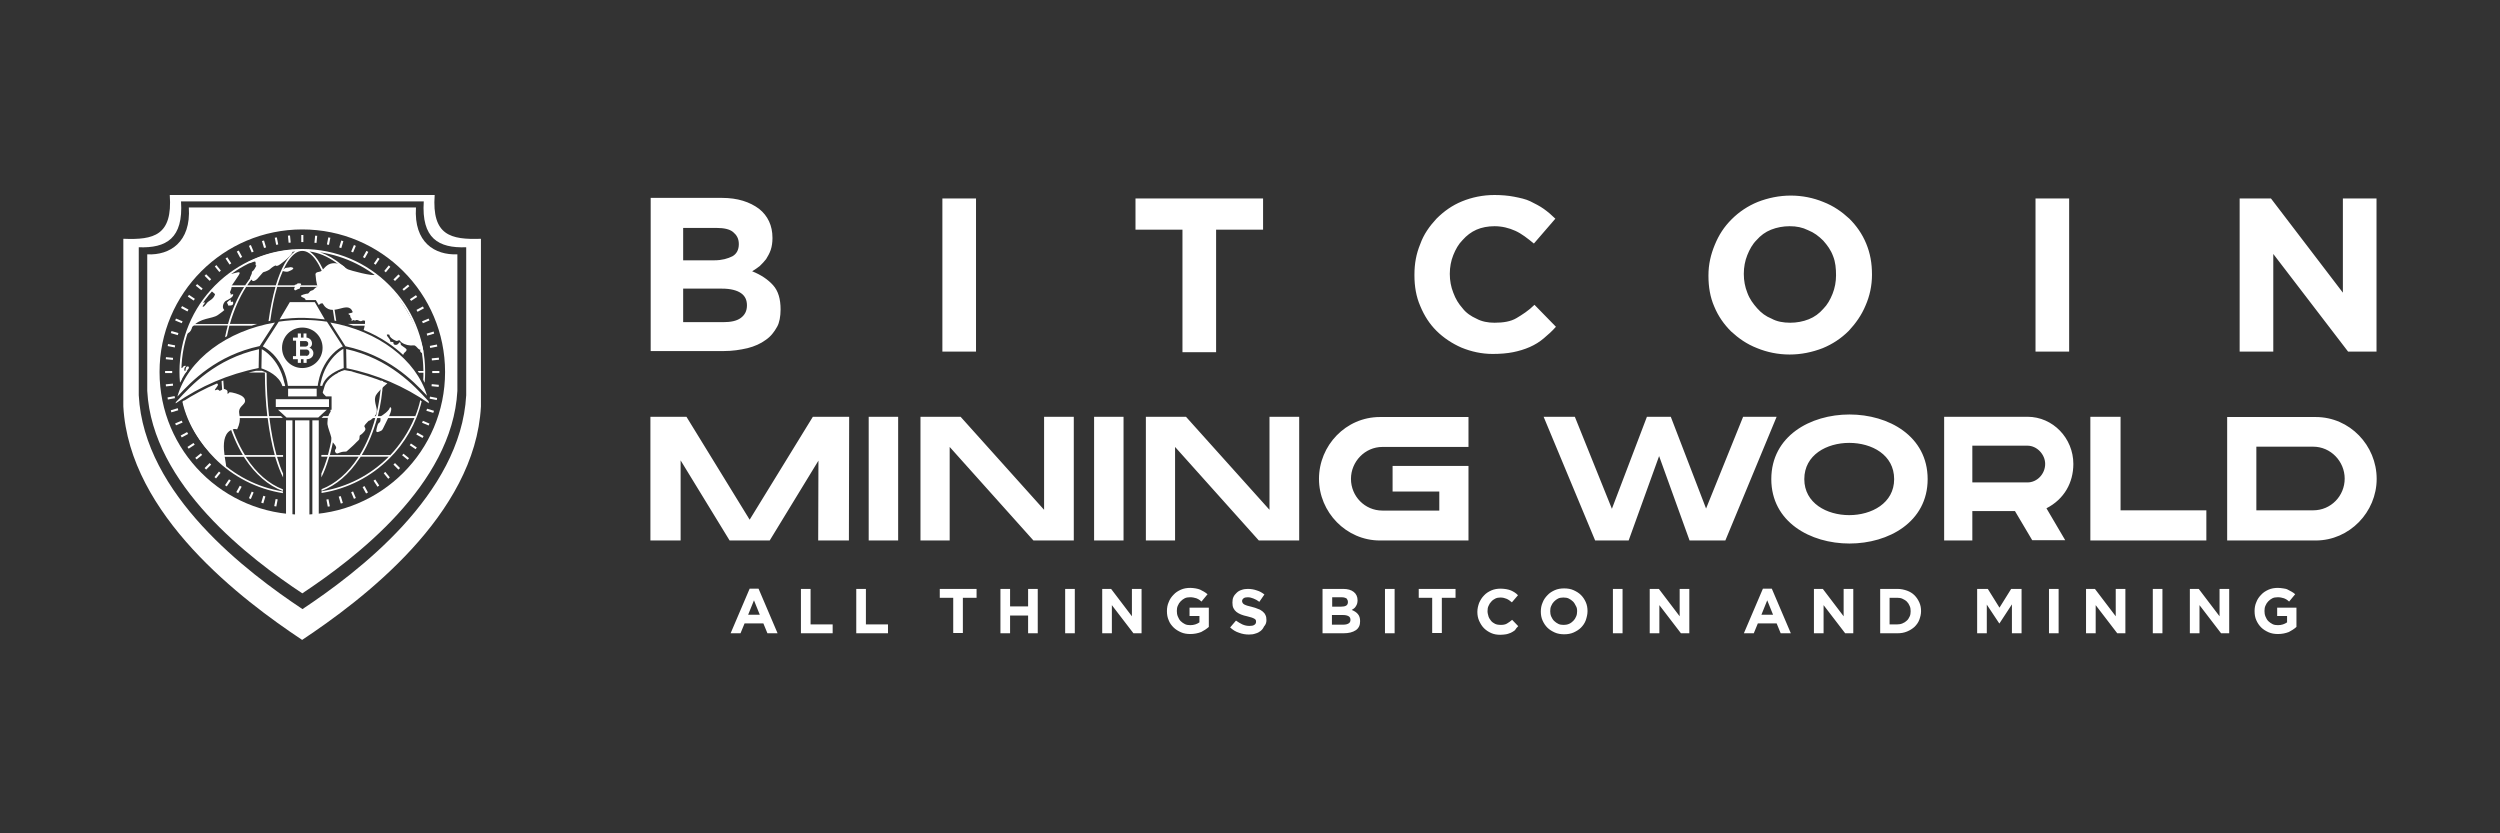<svg width="1500" height="500" viewBox="0 0 1500 500" fill="none" xmlns="http://www.w3.org/2000/svg">
<rect x="0" y="0" width="1500" height="500" fill="#333333" stroke="none"/>
<path fill-rule="evenodd" clip-rule="evenodd" d="M83.148 148.356C99.781 148.979 110.072 143.061 108.617 120.842H254.257C252.802 143.061 263.093 148.979 279.726 148.356V237.129C276.503 296.83 214.235 343.657 181.489 365.46C148.743 343.657 86.371 296.83 83.252 237.129V148.356H83.148ZM74.104 143.268C92.296 143.995 103.627 141.296 101.86 117H260.806C259.039 141.296 270.474 143.891 288.562 143.268V243.878C285.132 309.082 217.041 360.165 181.281 383.942C145.521 360.165 77.534 309.082 74 243.878V143.268H74.104Z" fill="white"/>
<path fill-rule="evenodd" clip-rule="evenodd" d="M181.386 137.661C134.087 137.661 95.728 175.974 95.728 223.215C95.728 270.457 134.087 308.77 181.386 308.77C228.685 308.77 267.045 270.457 267.045 223.215C267.045 175.974 228.685 137.661 181.386 137.661ZM88.451 152.612C101.861 153.235 114.647 145.344 113.296 124.475H249.58C248.229 145.552 260.911 153.131 274.425 152.612V234.533C271.411 291.015 212.468 335.35 181.386 356.011C150.408 335.453 91.361 291.015 88.347 234.533V152.612H88.451Z" fill="white"/>
<path fill-rule="evenodd" clip-rule="evenodd" d="M250.515 187.083L249.891 185.94L253.738 183.864L254.361 185.006L250.515 187.083ZM142.09 150.95L143.234 150.327L145.313 154.169L144.17 154.792L142.09 150.95ZM217.561 292.26L218.705 291.637L220.784 295.479L219.641 296.102L217.561 292.26ZM157.996 302.02L156.748 301.605L157.996 297.452L159.243 297.867L157.996 302.02ZM204.775 148.874L203.528 148.458L204.775 144.305L206.023 144.721L204.775 148.874ZM102.484 199.853L102.9 198.607L107.058 199.853L106.642 201.099L102.484 199.853ZM255.817 246.472L256.233 245.226L260.391 246.472L259.975 247.718L255.817 246.472ZM99.573 231.832L99.469 230.586L103.731 230.171L103.835 231.417L99.573 231.832ZM259.143 216.258L259.039 215.012L263.301 214.597L263.405 215.843L259.143 216.258ZM129.616 287.069L128.68 286.238L131.383 282.916L132.319 283.746L129.616 287.069ZM231.491 163.41L230.556 162.579L233.259 159.257L234.194 160.087L231.491 163.41ZM117.453 171.404L118.285 170.47L121.611 173.17L120.78 174.104L117.453 171.404ZM241.263 273.156L242.095 272.222L245.421 274.921L244.59 275.855L241.263 273.156ZM117.973 275.648L117.141 274.713L120.468 272.014L121.3 272.948L117.973 275.648ZM242.303 174.415L241.471 173.481L244.798 170.782L245.629 171.716L242.303 174.415ZM128.888 159.88L129.824 159.049L132.527 162.371L131.591 163.202L128.888 159.88ZM230.244 283.954L231.18 283.123L233.882 286.446L232.947 287.277L230.244 283.954ZM99.469 215.531L99.573 214.285L103.835 214.701L103.731 215.947L99.469 215.531ZM258.935 231.729L259.039 230.483L263.301 230.898L263.197 232.144L258.935 231.729ZM102.796 247.407L102.484 246.161L106.642 244.915L106.954 246.161L102.796 247.407ZM256.337 201.411L256.025 200.165L260.183 198.919L260.495 200.165L256.337 201.411ZM157.164 144.617L158.411 144.305L159.659 148.458L158.411 148.77L157.164 144.617ZM203.216 297.971L204.463 297.659L205.711 301.813L204.463 302.124L203.216 297.971ZM142.922 295.894L141.779 295.271L143.858 291.43L145.001 292.053L142.922 295.894ZM218.913 154.896L217.769 154.273L219.848 150.535L220.992 151.158L218.913 154.896ZM108.617 184.798L109.241 183.656L113.087 185.733L112.463 186.875L108.617 184.798ZM249.787 260.697L250.411 259.555L254.153 261.631L253.53 262.773L249.787 260.697ZM105.602 255.194L105.083 254.052L109.033 252.39L109.553 253.532L105.602 255.194ZM253.738 193.935L253.218 192.793L257.168 191.132L257.688 192.274L253.738 193.935ZM149.367 147.524L150.511 147.005L152.174 150.95L151.031 151.469L149.367 147.524ZM210.7 295.375L211.844 294.856L213.507 298.802L212.364 299.321L210.7 295.375ZM150.511 299.424L149.367 298.905L151.031 294.96L152.174 295.479L150.511 299.424ZM211.844 151.469L210.7 150.95L212.364 147.005L213.507 147.524L211.844 151.469ZM105.083 192.274L105.602 191.132L109.553 192.793L109.033 193.935L105.083 192.274ZM253.218 253.636L253.738 252.494L257.688 254.155L257.168 255.298L253.218 253.636ZM99.053 223.838V222.592H103.315V223.838H99.053ZM259.351 223.838V222.592H263.613V223.838H259.351ZM123.691 281.774L122.755 280.839L125.77 277.828L126.705 278.763L123.691 281.774ZM237.001 168.601L236.065 167.667L239.08 164.656L240.016 165.59L237.001 168.601ZM122.755 165.486L123.691 164.552L126.705 167.563L125.77 168.497L122.755 165.486ZM236.065 278.763L237.001 277.828L240.016 280.839L239.08 281.774L236.065 278.763ZM113.191 269.211L112.463 268.172L116.102 265.784L116.83 266.822L113.191 269.211ZM246.669 180.541L245.941 179.503L249.579 177.115L250.307 178.153L246.669 180.541ZM135.333 155.103L136.373 154.377L138.764 158.011L137.724 158.737L135.333 155.103ZM224.111 288.419L225.15 287.692L227.541 291.326L226.502 292.053L224.111 288.419ZM165.792 303.889L164.545 303.681L165.376 299.424L166.624 299.632L165.792 303.889ZM197.394 146.901L196.147 146.693L196.978 142.436L198.226 142.644L197.394 146.901ZM100.613 207.64L100.821 206.395L105.083 207.225L104.875 208.471L100.613 207.64ZM257.792 239.204L258 237.958L262.262 238.789L262.054 240.035L257.792 239.204ZM100.717 239.723L100.509 238.477L104.771 237.647L104.979 238.893L100.717 239.723ZM258.104 208.783L257.896 207.537L262.158 206.706L262.366 207.952L258.104 208.783ZM164.857 142.644L166.104 142.436L166.936 146.693L165.688 146.901L164.857 142.644ZM195.835 299.736L197.082 299.528L197.914 303.785L196.667 303.993L195.835 299.736ZM136.061 291.845L135.022 291.118L137.413 287.588L138.452 288.315L136.061 291.845ZM225.358 158.841L224.318 158.114L226.709 154.584L227.749 155.311L225.358 158.841ZM112.671 177.946L113.399 176.907L116.933 179.295L116.206 180.334L112.671 177.946ZM245.837 267.134L246.565 266.096L250.099 268.484L249.372 269.522L245.837 267.134ZM180.762 140.983H182.009V145.24H180.762V140.983ZM189.91 145.759L188.662 145.655L189.078 141.398L190.325 141.502L189.91 145.759ZM172.757 141.398L174.005 141.294L174.42 145.551L173.173 145.655L172.757 141.398ZM109.033 262.462L108.409 261.32L112.256 259.243L112.879 260.385L109.033 262.462Z" fill="white"/>
<path d="M233.155 172.236H216.314C220.369 178.673 223.591 186.149 225.982 194.455H248.124C244.59 186.045 239.392 178.569 233.155 172.236ZM215.691 171.197H232.115C221.408 160.815 207.478 153.65 191.989 151.366C201.137 154.481 209.349 161.437 215.691 171.197ZM197.291 171.197H214.443C206.854 159.88 196.771 152.404 185.648 150.847C190.222 153.65 194.276 160.918 197.291 171.197ZM166.52 171.197H196.251C192.405 158.426 187.103 150.536 181.386 150.536C175.668 150.536 170.47 158.426 166.52 171.197ZM148.328 171.197H165.481C168.599 160.918 172.549 153.65 177.123 150.847C166 152.404 155.917 159.88 148.328 171.197ZM129.616 172.236C123.379 178.569 118.285 186.045 114.647 194.455H136.789C139.076 186.149 142.403 178.673 146.457 172.236H129.616ZM217.042 273.053H233.987V273.26C240.12 266.823 245.11 259.244 248.644 250.833H226.294C224.007 259.14 220.888 266.615 217.042 273.053ZM197.914 273.053H215.795C219.745 266.615 222.967 259.14 225.15 250.833H202.073C201.137 259.14 199.682 266.615 197.914 273.053ZM253.01 240.762C249.788 254.052 242.927 265.889 233.571 275.129C222.759 285.927 208.726 293.299 192.925 295.791V294.753C208.414 292.261 222.24 284.993 232.843 274.402L233.259 273.987H216.418C216.21 274.402 216.002 274.714 215.691 275.025C209.557 284.474 201.657 291.326 192.925 294.545V293.507C201.345 290.288 208.934 283.643 214.859 274.506L215.171 273.987H197.602C197.499 274.299 197.395 274.61 197.291 274.922C195.939 279.386 194.484 283.228 192.821 286.446V284.162C194.068 281.359 195.212 278.244 196.355 274.61L196.563 273.987H192.821V272.949H196.771C198.538 266.511 199.993 259.036 201.033 250.73H192.925L194.068 249.691H201.241C202.176 241.593 202.696 232.871 202.8 223.734C203.736 223.319 204.671 222.904 205.503 222.488H209.141C210.597 222.8 212.052 223.111 213.508 223.527H203.84C203.84 232.767 203.32 241.593 202.384 249.691H225.566C227.333 242.943 228.373 235.778 228.789 228.303C229.101 228.407 229.413 228.51 229.828 228.718C229.413 236.09 228.373 243.15 226.71 249.691H249.164C250.411 246.576 251.451 243.358 252.179 240.035C252.387 240.451 252.698 240.658 253.01 240.762ZM107.994 229.549C107.786 227.472 107.682 225.292 107.682 223.111C107.682 203.073 115.686 184.799 128.785 171.509L129.2 171.093L129.304 170.99C142.611 157.7 161.01 149.393 181.386 149.393C201.761 149.393 220.161 157.596 233.467 170.99L233.987 171.509C247.085 184.799 255.089 202.969 255.089 223.111C255.089 225.292 254.985 227.472 254.777 229.653C254.466 229.03 254.154 228.51 253.946 227.887C254.05 226.434 254.05 224.98 254.05 223.63H251.347C251.139 223.319 250.931 222.904 250.619 222.592H254.05C253.946 212.936 252.075 203.696 248.54 195.285H226.19C226.814 197.57 227.333 199.958 227.853 202.346C227.437 202.138 227.126 201.93 226.71 201.723C226.294 199.542 225.774 197.466 225.254 195.389H211.948C210.909 195.078 209.765 194.662 208.622 194.351H224.943C222.552 186.045 219.225 178.569 215.171 172.132H197.602C199.37 178.05 200.721 185.006 201.761 192.586C201.449 192.482 201.033 192.482 200.721 192.378C199.682 184.799 198.226 177.946 196.563 172.132H166.312C164.545 178.05 163.194 184.903 162.154 192.482C161.842 192.586 161.426 192.586 161.114 192.69C162.154 185.006 163.609 178.154 165.273 172.132H147.704C143.65 178.465 140.324 186.045 137.933 194.351H154.357C153.214 194.662 152.174 194.974 151.031 195.389H137.621C137.101 197.466 136.581 199.646 136.165 201.723C135.75 201.93 135.438 202.138 135.022 202.346C135.438 199.958 136.061 197.57 136.685 195.285H114.335C110.8 203.696 108.929 212.936 108.825 222.592H112.152C111.944 222.904 111.736 223.215 111.424 223.63H108.825C108.825 224.98 108.929 226.434 108.929 227.784C108.617 228.407 108.306 229.03 107.994 229.549ZM165.896 273.053H169.847V274.091H166.208L166.416 274.714C167.456 278.244 168.599 281.463 169.847 284.162V286.446C168.183 283.228 166.728 279.386 165.377 275.025C165.273 274.714 165.169 274.402 165.065 274.091H147.496L147.808 274.61C153.734 283.747 161.322 290.392 169.743 293.611V294.649C161.01 291.43 153.11 284.474 146.977 275.129C146.769 274.818 146.561 274.402 146.249 274.091H129.408L129.824 274.506C140.427 285.097 154.253 292.365 169.743 294.857V295.895C154.045 293.403 139.908 286.031 129.096 275.233C119.741 265.889 112.88 254.052 109.657 240.762C109.969 240.554 110.281 240.347 110.593 240.139C111.424 243.462 112.464 246.68 113.607 249.795H136.061C134.398 243.15 133.255 236.09 132.943 228.718C133.255 228.614 133.566 228.51 133.982 228.303C134.294 235.778 135.438 243.046 137.205 249.691H160.387C159.451 241.593 158.931 232.767 158.931 223.527H149.16C150.615 223.215 152.07 222.8 153.526 222.488H157.164C158.1 222.8 159.035 223.215 159.971 223.734C159.971 232.871 160.491 241.697 161.426 249.691H168.599L169.743 250.73H161.634C162.674 259.14 164.129 266.615 165.896 273.053ZM146.977 273.053H164.857C163.09 266.615 161.634 259.14 160.595 250.833H137.517C139.804 259.14 143.026 266.615 146.977 273.053ZM128.785 273.053H145.729C141.883 266.615 138.66 259.14 136.477 250.833H114.127C117.557 259.244 122.547 266.823 128.785 273.26V273.053ZM170.782 151.366C155.293 153.65 141.363 160.815 130.656 171.197H147.081C153.526 161.437 161.634 154.481 170.782 151.366Z" fill="white"/>
<path fill-rule="evenodd" clip-rule="evenodd" d="M148.329 157.494C156.853 153.133 166.001 150.537 176.085 149.81L176.189 149.706C175.981 149.914 175.669 150.433 175.357 150.745C175.461 151.056 175.565 151.264 175.357 151.679C173.486 154.794 167.456 159.259 166.833 159.362C166.001 159.57 165.897 159.674 165.273 159.259C163.402 160.089 162.363 161.231 161.531 161.854C160.907 162.27 160.076 162.581 159.348 162.893C158.1 163.308 157.996 163.1 157.269 164.035C156.229 165.177 155.294 166.319 154.254 167.461C153.838 167.876 152.903 168.499 152.175 168.603C151.343 168.707 151.447 168.395 151.136 167.98C150.928 167.669 150.304 167.669 149.992 167.461C149.68 166.007 151.343 164.865 151.136 163.1C151.863 162.477 152.071 162.373 152.695 161.439C153.007 160.92 153.526 159.985 153.838 159.362C153.838 159.362 153.734 159.259 153.734 159.362L153.319 159.051C153.423 158.22 153.526 157.597 153.111 156.974C151.967 156.767 149.888 158.428 148.745 157.701C148.745 157.597 148.745 157.597 148.641 157.494H148.329ZM111.945 200.375C114.128 193.73 117.142 187.396 121.093 181.685C121.197 181.685 121.405 181.685 121.612 181.685C122.132 181.582 122.34 181.374 122.964 181.478C122.964 182.101 121.508 183.139 121.612 184.073C122.86 184.177 123.691 181.893 125.043 180.959C126.29 180.128 127.85 179.09 128.473 177.844C128.681 177.532 128.785 177.117 128.993 176.702C129.201 176.183 126.498 174.729 126.81 174.314C128.266 172.341 137.102 164.346 137.621 164.242C137.829 165.177 143.859 162.477 143.651 163.619C145.106 163.412 137.621 172.652 138.973 171.926C138.869 174.418 137.621 174.937 138.141 175.767C138.557 176.39 138.557 175.975 138.349 176.806C138.869 176.702 139.389 176.494 139.908 176.494C140.22 178.363 136.79 179.817 135.438 180.543C134.503 181.062 132.632 184.177 134.607 186.046C134.503 186.254 131.176 188.746 130.656 189.057C127.122 191.445 120.261 190.511 115.375 196.118C115.271 196.221 115.063 196.844 115.063 197.052C114.336 199.129 113.504 199.544 111.945 200.375ZM111.529 201.724C111.633 201.309 111.841 200.79 111.945 200.375C111.737 200.79 111.633 201.309 111.529 201.724ZM108.098 229.446C108.098 227.266 108.202 225.086 108.41 223.009C108.514 222.282 108.41 221.555 108.41 220.829C109.242 220.829 109.242 220.932 109.762 220.206C110.281 219.583 110.385 219.479 111.425 219.479C111.425 220.206 111.425 219.894 111.009 220.309C110.697 220.621 110.489 221.555 110.593 222.075C110.593 222.386 110.905 222.594 111.113 222.698C111.633 221.867 111.113 219.479 113.088 219.894C113.296 220.309 113.088 220.413 113.504 220.621C111.425 223.321 109.658 226.332 108.098 229.446ZM135.542 280.011C120.989 269.005 112.568 254.884 109.45 241.075C115.999 236.818 122.964 233.08 130.241 230.069C130.656 230.588 131.28 230.588 130.033 232.25C129.721 232.665 128.993 233.599 128.889 234.119C130.241 234.222 130.137 232.977 131.8 234.534C132.839 234.222 133.879 233.08 134.919 233.496C137.206 234.326 136.374 235.157 136.478 236.299C136.894 236.195 137.206 235.988 137.517 235.572L137.621 235.365C139.493 235.261 143.547 236.61 144.898 237.441C145.73 237.96 146.769 238.791 146.977 239.933C147.601 242.217 144.482 243.255 143.651 245.747C142.715 248.447 145.522 250.835 142.299 257.584C141.156 257.48 140.948 257.168 139.804 257.584C129.929 260.491 136.582 279.491 135.542 280.011ZM136.894 183.347C138.765 183.347 140.428 183.347 139.804 180.959C139.285 180.959 138.765 181.478 138.453 180.855C138.245 180.44 138.453 180.128 138.557 179.713C137.829 179.92 136.686 180.959 136.27 181.374C135.958 181.582 137.102 182.931 136.894 183.347ZM169.535 162.477C169.951 162.789 170.679 162.893 171.407 162.996C172.342 163.1 172.342 163.1 173.278 162.789C178.476 160.712 174.629 160.297 174.317 160.297C173.798 160.401 172.966 160.608 172.342 160.608C171.511 160.712 171.199 160.712 170.679 161.231C170.159 161.439 169.535 161.958 169.535 162.477ZM176.708 171.095C176.708 171.614 176.916 171.718 177.02 172.029C176.812 172.549 176.604 172.652 176.5 173.068C176.396 173.691 176.604 173.898 177.02 174.21C177.436 174.21 178.06 173.795 178.476 173.587C178.891 173.379 179.827 173.172 180.035 172.964C180.243 172.029 179.619 171.926 180.243 171.303C180.659 170.784 180.97 170.784 180.347 170.057C179.723 170.057 178.683 169.849 178.268 170.264C178.06 170.472 177.956 170.68 177.54 170.784C176.916 170.887 177.228 170.576 176.708 171.095ZM228.27 250.835C228.27 251.458 228.374 252.185 228.166 252.808C227.958 253.534 227.542 253.534 227.126 253.95C226.503 254.677 226.295 256.026 225.983 257.168C225.567 258.83 225.671 259.764 227.542 258.934C229.101 258.311 229.205 258.311 229.933 256.857C230.973 254.884 231.804 252.911 232.844 250.939C233.467 249.693 235.443 245.747 234.507 244.398C233.779 244.398 233.883 244.605 233.675 245.124C233.571 245.436 233.26 245.851 233.052 246.059C232.22 247.097 230.869 248.239 229.725 248.966C228.893 249.693 228.27 249.381 228.27 250.835ZM232.428 229.966C231.492 230.796 230.245 231.834 229.517 232.561L227.438 234.742C226.814 235.365 226.087 236.299 225.567 237.13C225.047 238.168 224.839 239.414 225.047 240.764C225.463 244.605 227.646 247.097 224.112 250.523C220.369 254.054 222.656 250.627 219.434 254.365C217.77 256.234 219.226 256.026 219.226 257.48C219.226 258.518 217.978 259.453 217.562 259.972C216.211 261.425 215.691 260.491 215.691 262.775C215.691 264.021 215.068 264.021 213.924 265.267C213.196 266.098 212.573 266.617 211.845 267.344L208.518 270.355C207.895 270.874 207.999 270.978 206.959 270.978C204.048 270.978 203.009 272.327 201.969 272.016C201.553 271.808 201.138 271.393 201.034 270.874C200.722 269.316 202.281 269.42 201.449 267.759C201.034 266.928 200.202 266.098 199.682 265.371C198.539 263.917 199.163 264.229 198.747 262.36C198.123 259.764 196.875 257.065 196.46 254.469C196.356 253.742 196.564 253.119 196.564 252.289C196.564 248.966 198.435 247.305 198.435 246.682C198.435 246.578 198.331 246.37 198.227 246.059L198.435 245.851H198.955V245.021V238.687V237.856H198.123H195.628C195.524 237.753 195.42 237.753 195.316 237.545C195.004 237.233 193.757 236.091 193.653 235.572C193.549 235.261 194.277 233.703 194.381 232.977L194.692 231.938C196.148 226.954 202.073 223.632 206.751 222.075C215.691 223.943 224.216 226.539 232.428 229.966ZM254.051 210.861C253.531 210.861 254.362 212.211 253.219 211.796C252.595 211.588 252.179 211.069 251.971 210.342L252.491 209.927C251.556 209.823 251.556 209.615 250.932 209.2C250.204 208.577 249.373 207.123 248.229 207.227C245.734 207.539 242.927 206.916 240.952 205.462C240.225 204.943 240.432 204.839 239.809 204.216C238.665 204.008 238.561 204.839 237.73 204.528C236.586 204.112 235.339 203.386 234.507 202.555C233.987 202.036 233.779 201.724 233.571 200.79C233.052 200.686 232.532 200.582 232.116 200.79C231.908 201.932 234.195 203.074 234.195 205.047L235.962 205.254C236.066 205.67 236.066 206.397 236.378 206.604C236.69 206.916 237.418 207.019 237.834 206.916C238.873 206.708 239.185 205.877 239.705 205.358L240.329 205.67C240.432 206.189 240.329 206.812 240.744 207.123C241.056 207.331 241.472 207.642 241.888 207.954C242.408 208.265 243.759 209.2 243.967 209.719C243.967 210.55 243.343 211.069 242.823 211.484C242.408 211.796 242.096 212.419 241.888 212.938C239.081 210.342 236.066 207.954 232.844 205.774C228.27 202.659 223.384 200.063 218.186 197.986C218.706 196.221 219.122 194.456 219.018 192.484C216.939 191.653 217.355 193.418 215.379 192.38C213.404 191.445 213.924 192.38 212.781 192.276C212.469 192.276 212.053 192.068 211.845 191.964C211.845 191.964 211.845 191.964 211.845 192.068C211.741 192.38 211.325 192.484 211.013 192.38C210.39 192.068 211.013 191.757 211.221 191.549C210.39 190.719 210.182 190.511 210.078 189.161C207.167 187.604 211.429 188.227 211.637 187.188C208.622 179.401 198.955 191.653 193.549 181.997C192.094 181.893 191.782 182.62 191.262 183.035L189.495 180.024H183.361C183.257 178.467 180.763 178.674 180.555 177.532C180.763 177.013 182.946 176.39 183.673 176.286C184.609 176.079 184.817 176.39 185.337 175.663C186.584 173.898 186.792 174.729 188.039 173.898C192.405 169.018 190.326 176.909 189.287 164.554C189.495 162.893 191.678 163.412 192.821 162.581C193.341 162.166 193.861 161.647 194.173 161.231C194.9 160.401 195.836 159.466 197.083 158.739C199.682 157.286 203.425 157.909 205.712 159.362C206.439 159.778 206.647 160.089 207.167 160.608C207.687 161.024 208.207 161.335 208.83 161.647C209.974 162.166 224.112 166.111 225.359 164.761C238.561 172.86 251.867 197.675 254.051 210.861Z" fill="white"/>
<path fill-rule="evenodd" clip-rule="evenodd" d="M198.224 193.523C226.708 198.506 249.785 215.742 256.231 237.442C247.394 227.89 232.529 213.146 207.268 207.747L198.224 193.523ZM155.187 220.829C136.995 224.463 120.154 231.731 105.393 242.01C105.393 241.803 105.497 241.491 105.497 241.283L106.328 240.453C114.645 231.316 129.406 215.326 155.395 209.512L155.187 220.829ZM171.092 231.627H169.429C167.557 225.398 160.385 222.179 156.85 221.037L157.058 209.512C158.098 210.031 160.177 211.381 162.464 213.769C165.582 216.988 169.013 222.179 170.572 229.551C170.78 230.07 170.988 230.797 171.092 231.627ZM155.811 207.643C130.134 213.146 115.164 228.409 106.432 237.961C112.669 215.846 136.163 198.402 164.959 193.523L155.811 207.643ZM172.755 231.524C172.651 230.693 172.443 229.862 172.339 229.032C170.676 221.245 167.142 215.846 163.815 212.419C161.424 210.031 159.137 208.578 157.682 207.851L167.246 193.003C172.235 192.277 177.433 191.861 182.735 191.965C187.309 191.965 191.779 192.38 196.145 193.003L205.709 207.851C204.253 208.474 201.966 209.927 199.575 212.419C196.249 215.846 192.61 221.245 191.051 229.032C190.843 229.862 190.739 230.693 190.635 231.524H172.755ZM206.229 220.829C202.902 221.971 195.209 225.19 193.338 231.524H192.091C192.195 230.797 192.299 229.966 192.507 229.343C194.066 221.971 197.496 216.884 200.615 213.561C202.902 211.173 204.981 209.824 206.021 209.304L206.229 220.829ZM257.374 242.01C242.717 231.835 225.98 224.567 207.892 220.933L207.684 209.408C233.672 215.223 248.434 231.316 256.75 240.349L257.166 240.764C257.166 241.18 257.27 241.595 257.374 242.01ZM190.012 233.185H172.859V237.857H190.012V233.185ZM165.478 244.191H197.392V239.518H165.478V244.191ZM196.041 245.852H166.83L171.924 250.524H190.947L196.041 245.852ZM187.413 252.185H191.259V340.335L187.413 342.412V252.185ZM177.121 252.185H185.646V343.243L180.968 345.734L177.017 343.45V252.185H177.121ZM171.612 252.185H175.458V342.516L171.612 340.335V252.185ZM181.383 196.534C188.14 196.534 193.546 201.933 193.546 208.681C193.546 215.43 188.14 220.829 181.383 220.829C174.626 220.829 169.221 215.43 169.221 208.681C169.221 201.933 174.626 196.534 181.383 196.534ZM173.899 181.271H188.868L194.897 191.654C190.843 191.134 186.789 190.823 182.527 190.719C177.537 190.615 172.547 191.031 167.765 191.654L173.899 181.271Z" fill="white"/>
<path fill-rule="evenodd" clip-rule="evenodd" d="M183.672 213.557C183.88 213.557 184.088 213.557 184.399 213.453C184.607 213.349 184.815 213.246 185.023 213.038C185.231 212.83 185.335 212.623 185.439 212.415C185.543 212.207 185.647 211.896 185.647 211.584C185.647 211.273 185.647 211.065 185.543 210.858C185.439 210.65 185.335 210.442 185.127 210.235C184.919 210.027 184.711 209.923 184.503 209.819C184.295 209.715 183.984 209.715 183.776 209.715H180.033V213.453H183.672V213.557ZM182.112 215.53V217.71H183.984V215.53C184.503 215.53 184.919 215.426 185.439 215.322C185.959 215.218 186.375 214.907 186.79 214.595C187.206 214.284 187.518 213.869 187.726 213.453C187.934 212.934 188.038 212.415 188.038 211.792C188.038 211.377 187.934 211.065 187.83 210.754C187.726 210.442 187.518 210.131 187.31 209.819C187.102 209.508 186.79 209.3 186.582 209.093C186.271 208.885 185.959 208.781 185.647 208.677C185.855 208.573 186.063 208.47 186.271 208.262C186.478 208.054 186.686 207.847 186.79 207.639C186.894 207.431 187.102 207.12 187.102 206.912C187.206 206.601 187.206 206.393 187.206 206.081C187.206 205.562 187.102 205.043 186.894 204.628C186.686 204.213 186.478 203.797 186.063 203.486C185.751 203.174 185.335 202.967 184.815 202.759C184.503 202.655 184.191 202.551 183.88 202.551V200.059H182.112V202.551H180.553V200.059H178.682V202.551H177.642H175.771V204.42H177.642V213.661H175.771V215.53H177.642H178.682V217.71H180.553V215.53H182.112ZM180.033 207.95H183.256C183.464 207.95 183.672 207.95 183.88 207.847C184.088 207.743 184.295 207.639 184.399 207.535C184.607 207.431 184.711 207.224 184.815 207.016C184.919 206.808 184.919 206.601 184.919 206.289C184.919 206.081 184.919 205.77 184.815 205.562C184.711 205.355 184.607 205.147 184.399 205.043C184.191 204.939 184.088 204.732 183.88 204.732C183.672 204.628 183.464 204.628 183.256 204.628H180.033V207.95Z" fill="white"/>
<path fill-rule="evenodd" clip-rule="evenodd" d="M521.22 324.291H538.886V250.062H521.22V324.291ZM552.288 250.062V324.291H569.802V268.163L620.059 324.291H644.274V250.062H626.455V305.886L576.351 250.062H552.288ZM656.457 324.291H674.124V250.062H656.457V324.291ZM687.525 250.062V324.291H705.039V268.163L755.296 324.291H779.511V250.062H761.693V305.886L711.588 250.062H687.525ZM926.17 250.062L957.086 324.291H977.189L995.464 273.639L1013.74 324.291H1035.21L1065.98 250.062H1045.87L1023.64 305.125L1002.47 250.062H988.154L967.138 305.277L944.903 250.062H926.17ZM1082.58 287.481C1082.58 272.878 1096.13 265.729 1109.53 265.729C1123.09 265.729 1136.49 272.878 1136.49 287.481C1136.49 301.931 1122.93 309.08 1109.53 309.08C1096.13 309.08 1082.58 301.931 1082.58 287.481ZM1062.78 287.481C1062.78 313.187 1086.23 326.116 1109.69 326.116C1133.14 326.116 1156.59 313.187 1156.59 287.481C1156.59 261.622 1133.14 248.693 1109.69 248.693C1086.23 248.693 1062.78 261.622 1062.78 287.481ZM1183.4 267.402H1216.44C1222.23 267.402 1227.1 272.726 1227.1 278.354C1227.1 284.286 1222.38 289.458 1216.44 289.458H1183.4V267.402ZM1166.49 324.291H1183.4V306.646H1208.98L1219.34 324.139H1239.14L1227.87 304.973C1238.53 299.497 1244.01 289.61 1244.01 278.354C1244.01 262.991 1231.82 250.062 1216.44 250.062H1166.49V324.291ZM1254.21 250.062V324.291H1323.81V306.19H1272.34V250.062H1254.21ZM1387.93 268.011C1398.43 268.011 1406.81 276.833 1406.81 287.176C1406.81 297.52 1398.59 306.19 1387.93 306.19H1353.81V268.011H1387.93ZM1336.3 324.291H1389.45C1409.7 324.291 1426 307.255 1426 287.328C1426 267.25 1409.86 250.214 1389.45 250.214H1336.3V324.291ZM835.555 279.571H881.091V286.568V294.782V324.291H827.941C807.686 324.291 791.39 307.255 791.39 287.328C791.39 267.25 807.533 250.214 827.941 250.214H881.091V268.163H863.578H846.521H829.464C818.955 268.163 810.579 276.985 810.579 287.328C810.579 297.672 818.803 306.342 829.464 306.342H863.578V294.934H835.555V279.571ZM390.247 250.062V324.291H408.37V276.224L437.763 324.291H461.825L491.066 276.377L490.914 324.291H509.341L509.493 250.062H487.715L449.794 311.818L411.873 250.062H390.247Z" fill="white"/>
<path fill-rule="evenodd" clip-rule="evenodd" d="M1377.87 376.158V364.598H1366.3V369.617H1372.24V373.42C1370.72 374.485 1368.89 375.093 1366.76 375.093C1365.54 375.093 1364.47 374.941 1363.56 374.485C1362.65 374.029 1361.73 373.42 1360.97 372.66C1360.21 371.899 1359.75 370.986 1359.29 369.922C1358.84 368.857 1358.69 367.792 1358.69 366.575C1358.69 365.358 1358.84 364.294 1359.29 363.381C1359.75 362.316 1360.21 361.556 1360.97 360.795C1361.73 360.035 1362.49 359.426 1363.41 358.97C1364.32 358.513 1365.39 358.361 1366.45 358.361C1367.21 358.361 1367.98 358.361 1368.58 358.513C1369.19 358.666 1369.8 358.818 1370.41 358.97C1371.02 359.274 1371.48 359.426 1371.94 359.73C1372.39 360.035 1373 360.491 1373.46 360.947L1377.11 356.536C1376.5 355.928 1375.74 355.471 1374.98 355.015C1374.22 354.559 1373.46 354.254 1372.7 353.798C1371.94 353.342 1371.02 353.19 1369.96 353.038C1368.89 352.885 1367.82 352.733 1366.76 352.733C1364.78 352.733 1362.8 353.038 1361.12 353.798C1359.45 354.559 1357.92 355.471 1356.71 356.84C1355.49 358.057 1354.42 359.578 1353.81 361.251C1353.05 362.925 1352.75 364.75 1352.75 366.575V366.727C1352.75 368.705 1353.05 370.53 1353.81 372.203C1354.57 373.876 1355.49 375.245 1356.71 376.462C1357.92 377.679 1359.45 378.592 1361.12 379.352C1362.8 380.113 1364.78 380.417 1366.76 380.417C1369.19 380.417 1371.33 379.961 1373.31 379.2C1374.83 378.44 1376.5 377.375 1377.87 376.158ZM1337.52 379.961V353.342H1331.73V369.769L1319.24 353.342H1313.91V379.961H1319.7V363.077L1332.64 379.961H1337.52ZM1297.46 379.961V353.342H1291.68V379.961H1297.46ZM1275.23 379.961V353.342H1269.44V369.769L1256.95 353.342H1251.62V379.961H1257.41V363.077L1270.35 379.961H1275.23ZM1235.17 379.961V353.342H1229.39V379.961H1235.17ZM1212.94 379.961V353.342H1206.7L1199.69 364.598L1192.68 353.342H1186.29V379.961H1192.08V362.773L1199.54 374.029H1199.69L1207.15 362.62V379.961H1212.94ZM1146.39 366.727C1146.39 367.944 1146.24 369.009 1145.78 369.922C1145.32 370.834 1144.86 371.747 1144.1 372.355C1143.34 373.116 1142.58 373.572 1141.51 374.029C1140.45 374.485 1139.38 374.637 1138.32 374.637H1133.75V358.666H1138.32C1139.53 358.666 1140.6 358.818 1141.51 359.274C1142.43 359.73 1143.34 360.187 1144.1 360.947C1144.86 361.708 1145.32 362.468 1145.78 363.533C1146.24 364.446 1146.39 365.51 1146.39 366.727ZM1152.63 366.727C1152.63 364.75 1152.33 363.077 1151.57 361.404C1150.8 359.73 1149.89 358.361 1148.67 357.144C1147.45 355.928 1145.93 355.015 1144.26 354.407C1142.58 353.798 1140.6 353.342 1138.47 353.342H1128.11V379.961H1138.47C1140.6 379.961 1142.43 379.657 1144.26 378.896C1146.08 378.135 1147.45 377.223 1148.67 376.158C1149.89 374.941 1150.96 373.572 1151.57 371.899C1152.17 370.226 1152.63 368.553 1152.63 366.727ZM1111.97 379.961V353.342H1106.18V369.769L1093.69 353.342H1088.36V379.961H1094.15V363.077L1107.1 379.961H1111.97ZM1063.84 368.857H1056.84L1060.34 360.187L1063.84 368.857ZM1074.5 379.961L1063.08 353.19H1057.75L1046.33 379.961H1052.27L1054.71 374.029H1065.98L1068.41 379.961H1074.5ZM1013.59 379.961V353.342H1007.8V369.769L995.311 353.342H989.829V379.961H995.616V363.077L1008.56 379.961H1013.59ZM973.533 379.961V353.342H967.746V379.961H973.533ZM946.273 366.727C946.273 367.792 946.12 369.009 945.664 369.922C945.207 370.986 944.75 371.747 943.988 372.507C943.227 373.268 942.465 373.876 941.399 374.333C940.333 374.789 939.267 374.941 938.201 374.941C936.983 374.941 935.917 374.789 935.003 374.333C934.089 373.876 933.175 373.268 932.414 372.507C931.653 371.747 931.196 370.834 930.739 369.922C930.282 368.857 930.13 367.792 930.13 366.727C930.13 365.51 930.282 364.446 930.739 363.533C931.196 362.468 931.653 361.708 932.414 360.947C933.175 360.187 933.937 359.578 934.851 359.122C935.765 358.666 936.983 358.513 938.049 358.513C939.267 358.513 940.333 358.666 941.247 359.122C942.161 359.578 943.075 360.187 943.836 360.947C944.598 361.708 945.054 362.62 945.511 363.533C946.121 364.446 946.273 365.51 946.273 366.727ZM952.517 366.727C952.517 364.75 952.212 362.925 951.451 361.251C950.689 359.578 949.776 358.209 948.557 356.992C947.339 355.776 945.816 354.863 944.141 354.102C942.465 353.342 940.486 353.038 938.506 353.038C936.526 353.038 934.546 353.342 932.871 354.102C931.196 354.863 929.673 355.775 928.454 357.144C927.236 358.361 926.17 359.882 925.561 361.556C924.799 363.229 924.495 365.054 924.495 366.879V367.032C924.495 368.857 924.799 370.682 925.561 372.355C926.322 374.029 927.236 375.398 928.454 376.614C929.673 377.831 931.196 378.744 932.871 379.505C934.546 380.265 936.526 380.569 938.506 380.569C940.486 380.569 942.465 380.265 944.141 379.505C945.816 378.744 947.339 377.831 948.557 376.614C949.776 375.398 950.842 373.876 951.451 372.203C952.06 370.378 952.517 368.553 952.517 366.727ZM910.941 375.702L907.285 371.899C906.219 372.812 905.153 373.572 904.087 374.181C903.021 374.789 901.803 374.941 900.28 374.941C899.214 374.941 898.148 374.789 897.082 374.333C896.168 373.876 895.254 373.268 894.645 372.507C894.036 371.747 893.427 370.834 893.122 369.922C892.818 368.857 892.513 367.792 892.513 366.727C892.513 365.51 892.665 364.446 893.122 363.533C893.579 362.468 894.036 361.708 894.797 360.947C895.406 360.187 896.32 359.578 897.234 359.122C898.148 358.666 899.214 358.513 900.28 358.513C901.651 358.513 902.869 358.818 903.935 359.274C905.001 359.73 906.067 360.491 907.133 361.404L910.788 357.144C910.179 356.536 909.57 355.928 908.808 355.471C908.047 355.015 907.285 354.559 906.524 354.254C905.763 353.95 904.696 353.646 903.783 353.494C902.717 353.342 901.651 353.19 900.432 353.19C898.452 353.19 896.473 353.494 894.797 354.254C893.122 355.015 891.599 355.928 890.381 357.297C889.162 358.513 888.249 360.035 887.487 361.708C886.878 363.381 886.421 365.206 886.421 367.032V367.184C886.421 369.009 886.726 370.834 887.487 372.507C888.249 374.181 889.162 375.702 890.381 376.919C891.599 378.136 892.97 379.048 894.645 379.809C896.32 380.569 898.148 380.873 900.128 380.873C901.498 380.873 902.564 380.721 903.63 380.569C904.697 380.417 905.61 379.961 906.524 379.657C907.438 379.2 908.199 378.744 908.961 378.135C909.57 377.071 910.179 376.462 910.941 375.702ZM873.324 358.818V353.342H851.241V358.666H859.313V379.809H865.1V358.666H873.324V358.818ZM836.773 379.961V353.342H830.986V379.961H836.773ZM810.274 371.899C810.274 372.812 809.969 373.572 809.208 374.029C808.447 374.485 807.533 374.789 806.162 374.789H799.157V369.009H805.858C807.38 369.009 808.447 369.313 809.208 369.769C809.969 370.226 810.274 370.986 810.274 371.899ZM808.751 361.251C808.751 362.164 808.447 362.925 807.685 363.381C806.924 363.837 805.858 363.989 804.639 363.989H799.309V358.361H805.096C806.314 358.361 807.228 358.666 807.99 359.122C808.446 359.73 808.751 360.339 808.751 361.251ZM816.061 372.66C816.061 370.834 815.604 369.465 814.691 368.401C813.777 367.336 812.558 366.575 811.035 365.967C811.492 365.663 811.949 365.358 812.406 365.054C812.863 364.75 813.168 364.294 813.472 363.837C813.777 363.381 814.081 362.773 814.234 362.316C814.386 361.708 814.538 361.099 814.538 360.339V360.187C814.538 358.057 813.777 356.384 812.254 355.167C810.731 353.95 808.599 353.342 805.858 353.342H793.522V379.961H806.162C807.685 379.961 809.056 379.809 810.274 379.505C811.492 379.2 812.558 378.744 813.472 378.135C814.386 377.527 814.995 376.767 815.452 375.854C815.909 374.941 816.061 373.876 816.061 372.66ZM759.865 372.051C759.865 370.834 759.712 369.769 759.255 369.009C758.951 368.248 758.342 367.488 757.58 366.879C756.819 366.271 755.905 365.663 754.839 365.358C753.773 364.902 752.555 364.446 751.184 364.141C749.966 363.837 749.052 363.533 748.29 363.381C747.529 363.077 746.92 362.925 746.463 362.62C746.006 362.316 745.701 362.012 745.549 361.708C745.397 361.404 745.244 360.947 745.244 360.643C745.244 360.035 745.549 359.426 746.158 358.97C746.767 358.513 747.529 358.361 748.747 358.361C749.813 358.361 751.032 358.666 752.098 359.122C753.316 359.578 754.382 360.187 755.6 361.099L758.646 356.688C757.276 355.623 755.753 354.711 754.077 354.254C752.402 353.646 750.575 353.342 748.747 353.342C747.377 353.342 746.158 353.494 744.94 353.95C743.874 354.254 742.808 354.863 742.046 355.623C741.285 356.384 740.523 357.144 740.066 358.209C739.61 359.122 739.457 360.339 739.457 361.556C739.457 362.925 739.61 363.989 740.066 364.902C740.523 365.815 741.132 366.575 741.894 367.184C742.655 367.792 743.569 368.248 744.635 368.705C745.701 369.161 746.92 369.465 748.29 369.769C749.356 370.074 750.27 370.378 751.032 370.53C751.793 370.834 752.25 370.986 752.707 371.291C753.164 371.595 753.316 371.747 753.468 372.051C753.621 372.355 753.621 372.66 753.621 373.116C753.621 373.876 753.316 374.485 752.555 374.941C751.945 375.398 750.879 375.55 749.661 375.55C748.138 375.55 746.767 375.245 745.397 374.637C744.178 374.029 742.808 373.268 741.589 372.355L738.087 376.462C739.762 377.983 741.437 379.048 743.417 379.657C745.397 380.417 747.377 380.721 749.356 380.721C750.879 380.721 752.098 380.569 753.316 380.113C754.534 379.809 755.6 379.2 756.362 378.592C757.276 377.831 757.885 377.071 758.342 376.006C759.56 374.637 759.865 373.42 759.865 372.051ZM725.294 376.158V364.598H713.72V369.617H719.659V373.42C718.136 374.485 716.309 375.093 714.176 375.093C712.958 375.093 711.892 374.941 710.978 374.485C710.064 374.029 709.151 373.42 708.389 372.66C707.628 371.899 707.171 370.986 706.714 369.922C706.257 368.857 706.105 367.792 706.105 366.575C706.105 365.358 706.257 364.294 706.714 363.381C707.171 362.316 707.628 361.556 708.389 360.795C709.151 360.035 709.912 359.426 710.826 358.97C711.74 358.513 712.806 358.361 713.872 358.361C714.633 358.361 715.395 358.361 716.004 358.513C716.613 358.666 717.222 358.818 717.831 358.97C718.441 359.274 718.897 359.426 719.354 359.73C719.811 360.035 720.42 360.491 720.877 360.947L724.532 356.536C723.771 355.928 723.162 355.471 722.4 355.015C721.639 354.559 720.877 354.254 720.116 353.798C719.354 353.494 718.441 353.19 717.375 353.038C716.309 352.885 715.242 352.733 714.176 352.733C712.197 352.733 710.217 353.038 708.541 353.798C706.866 354.559 705.343 355.471 704.125 356.84C702.907 358.057 701.841 359.578 701.231 361.251C700.47 362.925 700.165 364.75 700.165 366.575V366.727C700.165 368.705 700.47 370.53 701.231 372.203C701.841 373.876 702.907 375.245 704.125 376.462C705.343 377.679 706.866 378.592 708.541 379.352C710.217 380.113 712.197 380.417 714.176 380.417C716.613 380.417 718.745 379.961 720.725 379.2C722.248 378.44 723.923 377.375 725.294 376.158ZM684.936 379.961V353.342H679.149V369.769L666.661 353.342H661.33V379.961H667.117V363.077L680.062 379.961H684.936ZM644.883 379.961V353.342H639.095V379.961H644.883ZM622.648 379.961V353.342H616.86V363.837H606.047V353.342H600.26V379.961H606.047V369.313H616.86V379.961H622.648ZM585.945 358.818V353.342H563.862V358.666H571.934V379.809H577.721V358.666H585.945V358.818ZM532.794 379.961V374.637H519.544V353.342H513.757V379.961H532.794ZM499.594 379.961V374.637H486.344V353.342H480.557V379.961H499.594ZM455.885 368.857H448.88L452.383 360.187L455.885 368.857ZM466.546 379.961L455.124 353.19H449.794L438.372 379.961H444.311L446.748 374.029H458.017L460.454 379.961H466.546Z" fill="white"/>
<path fill-rule="evenodd" clip-rule="evenodd" d="M1425.91 210.977V119.081H1405.73V175.605L1362.58 119.081H1343.79V210.977H1363.97V152.371L1408.86 210.977H1425.91ZM1241.49 210.977V119.081H1221.31V210.977H1241.49ZM1101.62 165.202C1101.62 169.017 1100.92 172.831 1099.53 176.299C1098.14 179.767 1096.4 182.888 1093.96 185.315C1091.53 188.089 1088.74 190.17 1085.26 191.557C1081.79 192.944 1077.96 193.638 1074.13 193.638C1069.96 193.638 1066.13 192.944 1063 191.21C1059.52 189.823 1056.73 187.743 1054.3 184.968C1051.86 182.194 1049.77 179.42 1048.38 175.605C1046.99 172.138 1046.29 168.323 1046.29 164.508V164.162C1046.29 160.347 1046.99 156.533 1048.38 153.065C1049.77 149.597 1051.51 146.476 1053.95 144.049C1056.39 141.274 1059.17 139.194 1062.65 137.807C1066.13 136.42 1069.96 135.726 1073.78 135.726C1077.96 135.726 1081.44 136.42 1084.92 138.153C1088.4 139.541 1091.18 141.621 1093.96 144.395C1096.4 147.17 1098.49 149.944 1099.88 153.758C1101.27 157.226 1101.62 161.041 1101.62 165.202ZM1123.19 164.855C1123.19 157.92 1122.15 152.025 1119.71 146.129C1117.28 140.234 1113.8 135.379 1109.62 131.218C1105.1 127.057 1100.23 123.589 1093.96 121.161C1088.05 118.734 1081.44 117.347 1074.48 117.347C1067.52 117.347 1060.91 118.734 1054.65 121.161C1048.73 123.589 1043.51 127.057 1038.99 131.565C1034.46 136.073 1031.33 140.928 1028.9 146.823C1026.46 152.718 1025.07 158.613 1025.07 165.202V165.549C1025.07 172.138 1026.11 178.379 1028.55 183.928C1030.98 189.823 1034.46 194.678 1038.64 198.839C1043.16 203.001 1048.03 206.468 1054.3 208.896C1060.21 211.323 1066.82 212.711 1073.78 212.711C1080.74 212.711 1087.35 211.323 1093.62 208.896C1099.53 206.468 1104.75 203.001 1109.27 198.493C1113.45 193.984 1116.93 189.13 1119.36 183.235C1121.8 177.686 1123.19 171.444 1123.19 164.855ZM933.559 196.065L920.685 182.888C917.205 186.355 913.378 188.783 909.899 190.863C906.419 192.944 901.896 193.638 896.676 193.638C892.849 193.638 889.021 192.944 885.89 191.21C882.758 189.823 879.627 187.743 877.539 184.968C875.103 182.194 873.364 179.42 871.972 175.605C870.58 172.138 869.884 168.323 869.884 164.508V164.162C869.884 160.347 870.58 156.533 871.972 153.065C873.364 149.597 875.103 146.476 877.539 144.049C879.975 141.274 882.758 139.194 885.89 137.807C889.021 136.42 892.849 135.726 896.676 135.726C901.2 135.726 905.375 136.766 909.203 138.5C913.03 140.234 916.51 143.008 920.337 146.129L933.211 131.218C931.123 129.137 928.688 127.057 926.252 125.323C923.816 123.589 921.033 122.202 918.249 120.815C915.466 119.427 911.986 118.734 908.507 118.04C905.027 117.347 900.852 117 896.676 117C889.717 117 883.106 118.387 877.191 120.815C871.276 123.242 866.405 126.71 861.881 131.218C857.706 135.726 854.227 140.581 852.139 146.476C849.703 152.371 848.659 158.267 848.659 164.855V165.202C848.659 171.791 849.703 178.033 852.139 183.581C854.574 189.476 857.706 194.331 861.881 198.493C866.057 202.654 871.276 206.122 876.843 208.549C882.758 210.977 889.021 212.364 895.632 212.364C900.156 212.364 904.331 212.017 907.811 211.323C911.29 210.63 914.77 209.589 917.901 208.202C921.033 206.815 923.816 205.081 926.252 203.001C928.688 200.92 931.123 198.839 933.559 196.065ZM757.845 137.807V119.081H681.296V137.807H709.48V211.323H729.661V137.807H757.845ZM585.61 210.977V119.081H565.428V210.977H585.61ZM448.17 183.235C448.17 186.702 446.778 189.13 444.342 190.863C441.906 192.597 438.427 193.291 433.904 193.291H409.895V173.178H433.208C438.427 173.178 442.254 174.218 444.69 175.952C447.126 177.686 448.17 180.114 448.17 183.235ZM443.298 146.476C443.298 149.944 441.906 152.371 439.471 153.758C436.687 155.145 433.208 156.186 428.684 156.186H409.895V136.766H430.076C434.252 136.766 437.731 137.46 439.819 139.194C441.906 140.928 443.298 143.008 443.298 146.476ZM468.351 185.662C468.351 179.42 466.959 174.565 463.827 171.097C460.696 167.629 456.52 164.855 451.301 162.775C453.041 161.734 454.433 160.694 455.824 159.654C457.216 158.267 458.608 156.879 459.652 155.492C460.696 153.758 461.739 152.024 462.435 149.944C463.131 147.863 463.479 145.436 463.479 143.008V142.662C463.479 135.379 460.696 129.484 455.476 125.323C449.909 121.161 442.602 118.734 433.208 118.734H390.41V210.63H434.252C439.471 210.63 443.994 209.936 448.517 208.896C452.693 207.856 456.52 206.122 459.304 204.041C462.435 201.96 464.523 199.186 466.263 196.065C467.655 193.638 468.351 189.823 468.351 185.662Z" fill="white"/>
</svg>
